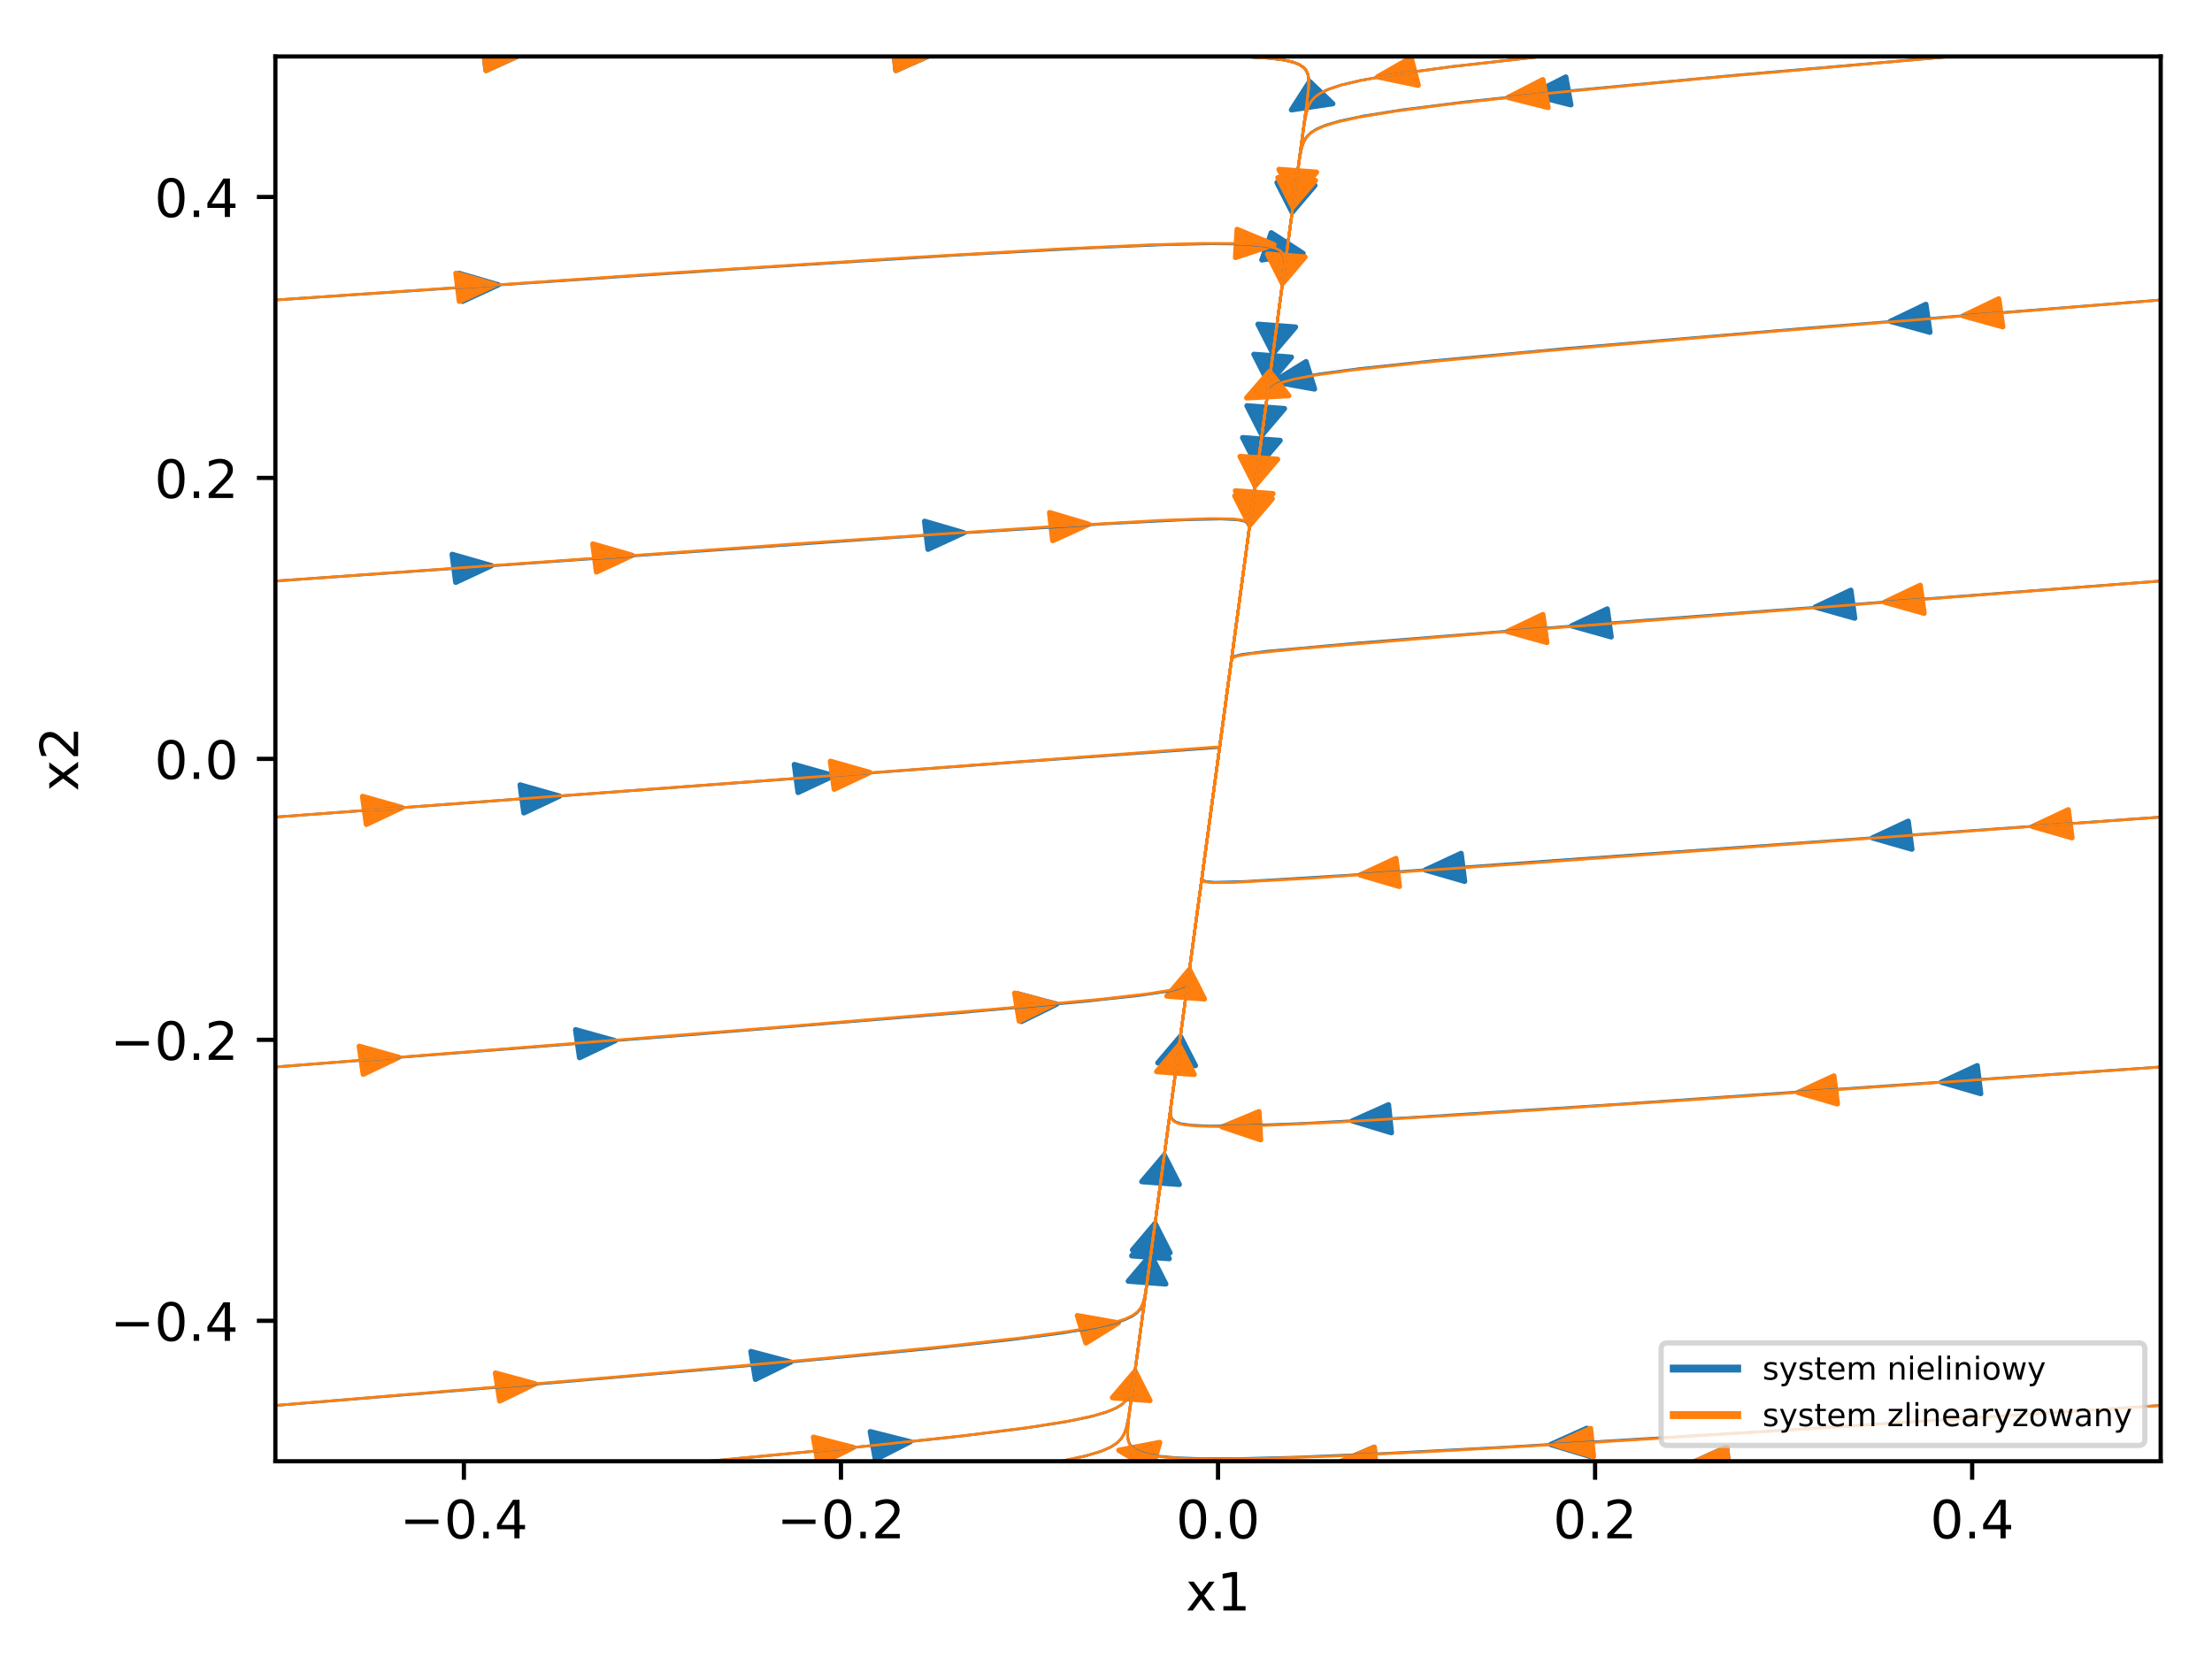 <?xml version="1.0" encoding="utf-8" standalone="no"?>
<!DOCTYPE svg PUBLIC "-//W3C//DTD SVG 1.1//EN"
  "http://www.w3.org/Graphics/SVG/1.1/DTD/svg11.dtd">
<!-- Created with matplotlib (http://matplotlib.org/) -->
<svg height="314pt" version="1.1" viewBox="0 0 419 314" width="419pt" xmlns="http://www.w3.org/2000/svg" xmlns:xlink="http://www.w3.org/1999/xlink">
 <defs>
  <style type="text/css">
*{stroke-linecap:butt;stroke-linejoin:round;}
  </style>
 </defs>
 <g id="figure_1">
  <g id="patch_1">
   <path d="M 0 314.368 
L 419.981 314.368 
L 419.981 0 
L 0 0 
z
" style="fill:#ffffff;"/>
  </g>
  <g id="axes_1">
   <g id="patch_2">
    <path d="M 52.161 276.812 
L 409.281 276.812 
L 409.281 10.7 
L 52.161 10.7 
z
" style="fill:#ffffff;"/>
   </g>
   <g id="patch_3">
    <path clip-path="url(#pcf0ecc2b9b)" d="M 244.757 40.205 
L 241.921 34.643 
L 245.297 34.897 
L 245.652 34.923 
L 245.652 34.923 
L 249.028 35.177 
z
" style="fill:#1f77b4;stroke:#1f77b4;stroke-linejoin:miter;"/>
   </g>
   <g id="patch_4">
    <path clip-path="url(#pcf0ecc2b9b)" d="M 238.216 88.465 
L 235.381 82.902 
L 238.756 83.156 
L 239.112 83.183 
L 239.112 83.183 
L 242.487 83.437 
z
" style="fill:#1f77b4;stroke:#1f77b4;stroke-linejoin:miter;"/>
   </g>
   <g id="patch_5">
    <path clip-path="url(#pcf0ecc2b9b)" d="M 244.629 20.811 
L 248.075 15.443 
L 250.158 17.439 
L 250.377 17.649 
L 250.377 17.649 
L 252.459 19.645 
z
" style="fill:#1f77b4;stroke:#1f77b4;stroke-linejoin:miter;"/>
   </g>
   <g id="patch_6">
    <path clip-path="url(#pcf0ecc2b9b)" d="M 240.355 72.688 
L 237.519 67.125 
L 240.895 67.379 
L 241.25 67.406 
L 241.25 67.406 
L 244.626 67.66 
z
" style="fill:#1f77b4;stroke:#1f77b4;stroke-linejoin:miter;"/>
   </g>
   <g id="patch_7">
    <path clip-path="url(#pcf0ecc2b9b)" d="M 289.994 17.936 
L 296.593 14.584 
L 297.048 17.09 
L 297.101 17.353 
L 297.096 17.353 
L 297.552 19.859 
z
" style="fill:#1f77b4;stroke:#1f77b4;stroke-linejoin:miter;"/>
   </g>
   <g id="patch_8">
    <path clip-path="url(#pcf0ecc2b9b)" d="M 241.128 66.983 
L 238.293 61.42 
L 241.668 61.674 
L 242.023 61.701 
L 242.023 61.701 
L 245.399 61.955 
z
" style="fill:#1f77b4;stroke:#1f77b4;stroke-linejoin:miter;"/>
   </g>
   <g id="patch_9">
    <path clip-path="url(#pcf0ecc2b9b)" d="M 358.084 60.872 
L 364.802 57.655 
L 365.166 60.168 
L 365.217 60.432 
L 365.205 60.433 
L 365.569 62.946 
z
" style="fill:#1f77b4;stroke:#1f77b4;stroke-linejoin:miter;"/>
   </g>
   <g id="patch_10">
    <path clip-path="url(#pcf0ecc2b9b)" d="M 241.243 72.303 
L 247.393 68.507 
L 248.16 70.97 
L 248.242 71.229 
L 248.241 71.229 
L 249.008 73.691 
z
" style="fill:#1f77b4;stroke:#1f77b4;stroke-linejoin:miter;"/>
   </g>
   <g id="patch_11">
    <path clip-path="url(#pcf0ecc2b9b)" d="M 343.85 114.998 
L 350.592 111.808 
L 350.937 114.323 
L 350.985 114.587 
L 350.974 114.588 
L 351.319 117.103 
z
" style="fill:#1f77b4;stroke:#1f77b4;stroke-linejoin:miter;"/>
   </g>
   <g id="patch_12">
    <path clip-path="url(#pcf0ecc2b9b)" d="M 297.715 118.558 
L 304.447 115.357 
L 304.8 117.871 
L 304.844 118.135 
L 304.837 118.136 
L 305.191 120.65 
z
" style="fill:#1f77b4;stroke:#1f77b4;stroke-linejoin:miter;"/>
   </g>
   <g id="patch_13">
    <path clip-path="url(#pcf0ecc2b9b)" d="M 354.694 158.731 
L 361.457 155.567 
L 361.785 158.083 
L 361.833 158.347 
L 361.82 158.348 
L 362.148 160.864 
z
" style="fill:#1f77b4;stroke:#1f77b4;stroke-linejoin:miter;"/>
   </g>
   <g id="patch_14">
    <path clip-path="url(#pcf0ecc2b9b)" d="M 269.99 164.804 
L 276.768 161.657 
L 277.085 164.174 
L 277.123 164.439 
L 277.118 164.439 
L 277.435 166.956 
z
" style="fill:#1f77b4;stroke:#1f77b4;stroke-linejoin:miter;"/>
   </g>
   <g id="patch_15">
    <path clip-path="url(#pcf0ecc2b9b)" d="M 367.745 205.01 
L 374.526 201.867 
L 374.84 204.384 
L 374.888 204.648 
L 374.873 204.649 
L 375.188 207.166 
z
" style="fill:#1f77b4;stroke:#1f77b4;stroke-linejoin:miter;"/>
   </g>
   <g id="patch_16">
    <path clip-path="url(#pcf0ecc2b9b)" d="M 256.165 212.336 
L 263.013 209.275 
L 263.273 211.796 
L 263.304 212.061 
L 263.3 212.061 
L 263.56 214.582 
z
" style="fill:#1f77b4;stroke:#1f77b4;stroke-linejoin:miter;"/>
   </g>
   <g id="patch_17">
    <path clip-path="url(#pcf0ecc2b9b)" d="M 293.733 273.638 
L 300.572 270.566 
L 300.839 273.086 
L 300.875 273.351 
L 300.867 273.352 
L 301.134 275.872 
z
" style="fill:#1f77b4;stroke:#1f77b4;stroke-linejoin:miter;"/>
   </g>
   <g id="patch_18">
    <path clip-path="url(#pcf0ecc2b9b)" d="M 218.792 231.761 
L 221.627 237.324 
L 218.252 237.07 
L 217.896 237.043 
L 217.896 237.043 
L 214.521 236.789 
z
" style="fill:#1f77b4;stroke:#1f77b4;stroke-linejoin:miter;"/>
   </g>
   <g id="patch_19">
    <path clip-path="url(#pcf0ecc2b9b)" d="M 320.224 277.254 
L 327.046 274.161 
L 327.327 276.68 
L 327.368 276.945 
L 327.357 276.945 
L 327.638 279.465 
z
" style="fill:#1f77b4;stroke:#1f77b4;stroke-linejoin:miter;"/>
   </g>
   <g id="patch_20">
    <path clip-path="url(#pcf0ecc2b9b)" d="M 253.383 277.134 
L 260.297 274.156 
L 260.502 276.679 
L 260.528 276.945 
L 260.524 276.945 
L 260.729 279.468 
z
" style="fill:#1f77b4;stroke:#1f77b4;stroke-linejoin:miter;"/>
   </g>
   <g id="patch_21">
    <path clip-path="url(#pcf0ecc2b9b)" d="M 217.991 237.666 
L 220.827 243.228 
L 217.451 242.974 
L 217.096 242.948 
L 217.096 242.948 
L 213.721 242.694 
z
" style="fill:#1f77b4;stroke:#1f77b4;stroke-linejoin:miter;"/>
   </g>
   <g id="patch_22">
    <path clip-path="url(#pcf0ecc2b9b)" d="M 223.597 196.307 
L 226.432 201.869 
L 223.057 201.615 
L 222.702 201.589 
L 222.702 201.589 
L 219.326 201.335 
z
" style="fill:#1f77b4;stroke:#1f77b4;stroke-linejoin:miter;"/>
   </g>
   <g id="patch_23">
    <path clip-path="url(#pcf0ecc2b9b)" d="M 172.41 273.116 
L 165.821 276.478 
L 165.359 273.973 
L 165.305 273.71 
L 165.31 273.71 
L 164.847 271.205 
z
" style="fill:#1f77b4;stroke:#1f77b4;stroke-linejoin:miter;"/>
   </g>
   <g id="patch_24">
    <path clip-path="url(#pcf0ecc2b9b)" d="M 220.546 218.814 
L 223.382 224.376 
L 220.006 224.122 
L 219.651 224.096 
L 219.651 224.096 
L 216.276 223.842 
z
" style="fill:#1f77b4;stroke:#1f77b4;stroke-linejoin:miter;"/>
   </g>
   <g id="patch_25">
    <path clip-path="url(#pcf0ecc2b9b)" d="M 149.757 258.019 
L 143.097 261.303 
L 142.688 258.793 
L 142.638 258.529 
L 142.645 258.529 
L 142.236 256.019 
z
" style="fill:#1f77b4;stroke:#1f77b4;stroke-linejoin:miter;"/>
   </g>
   <g id="patch_26">
    <path clip-path="url(#pcf0ecc2b9b)" d="M 218.641 232.87 
L 221.477 238.433 
L 218.101 238.179 
L 217.746 238.152 
L 217.746 238.152 
L 214.371 237.898 
z
" style="fill:#1f77b4;stroke:#1f77b4;stroke-linejoin:miter;"/>
   </g>
   <g id="patch_27">
    <path clip-path="url(#pcf0ecc2b9b)" d="M 116.507 197.151 
L 109.778 200.355 
L 109.422 197.841 
L 109.374 197.577 
L 109.385 197.576 
L 109.029 195.062 
z
" style="fill:#1f77b4;stroke:#1f77b4;stroke-linejoin:miter;"/>
   </g>
   <g id="patch_28">
    <path clip-path="url(#pcf0ecc2b9b)" d="M 200.14 190.225 
L 193.479 193.506 
L 193.071 190.996 
L 193.025 190.732 
L 193.028 190.732 
L 192.621 188.222 
z
" style="fill:#1f77b4;stroke:#1f77b4;stroke-linejoin:miter;"/>
   </g>
   <g id="patch_29">
    <path clip-path="url(#pcf0ecc2b9b)" d="M 105.985 150.811 
L 99.231 153.986 
L 98.895 151.47 
L 98.847 151.207 
L 98.86 151.206 
L 98.524 148.69 
z
" style="fill:#1f77b4;stroke:#1f77b4;stroke-linejoin:miter;"/>
   </g>
   <g id="patch_30">
    <path clip-path="url(#pcf0ecc2b9b)" d="M 157.923 146.945 
L 151.172 150.123 
L 150.834 147.607 
L 150.791 147.343 
L 150.799 147.343 
L 150.461 144.827 
z
" style="fill:#1f77b4;stroke:#1f77b4;stroke-linejoin:miter;"/>
   </g>
   <g id="patch_31">
    <path clip-path="url(#pcf0ecc2b9b)" d="M 93.098 107.156 
L 86.326 110.309 
L 86.005 107.793 
L 85.957 107.529 
L 85.971 107.528 
L 85.65 105.011 
z
" style="fill:#1f77b4;stroke:#1f77b4;stroke-linejoin:miter;"/>
   </g>
   <g id="patch_32">
    <path clip-path="url(#pcf0ecc2b9b)" d="M 182.571 100.926 
L 175.778 104.054 
L 175.474 101.536 
L 175.436 101.271 
L 175.442 101.271 
L 175.138 98.753 
z
" style="fill:#1f77b4;stroke:#1f77b4;stroke-linejoin:miter;"/>
   </g>
   <g id="patch_33">
    <path clip-path="url(#pcf0ecc2b9b)" d="M 94.39 53.954 
L 87.599 57.085 
L 87.293 54.567 
L 87.245 54.303 
L 87.26 54.302 
L 86.954 51.784 
z
" style="fill:#1f77b4;stroke:#1f77b4;stroke-linejoin:miter;"/>
   </g>
   <g id="patch_34">
    <path clip-path="url(#pcf0ecc2b9b)" d="M 246.832 47.993 
L 239.025 49.244 
L 239.87 46.796 
L 239.959 46.538 
L 239.959 46.538 
L 240.804 44.09 
z
" style="fill:#1f77b4;stroke:#1f77b4;stroke-linejoin:miter;"/>
   </g>
   <g id="patch_35">
    <path clip-path="url(#pcf0ecc2b9b)" d="M 98.873 10.238 
L 92.067 13.35 
L 91.773 10.832 
L 91.727 10.567 
L 91.742 10.566 
L 91.448 8.048 
z
" style="fill:#1f77b4;stroke:#1f77b4;stroke-linejoin:miter;"/>
   </g>
   <g id="patch_36">
    <path clip-path="url(#pcf0ecc2b9b)" d="M 176.551 10.296 
L 169.7 13.353 
L 169.442 10.832 
L 169.408 10.567 
L 169.415 10.567 
L 169.158 8.046 
z
" style="fill:#1f77b4;stroke:#1f77b4;stroke-linejoin:miter;"/>
   </g>
   <g id="patch_37">
    <path clip-path="url(#pcf0ecc2b9b)" d="M 244.772 40.095 
L 241.936 34.533 
L 245.312 34.787 
L 245.667 34.813 
L 245.667 34.814 
L 249.042 35.067 
z
" style="fill:#1f77b4;stroke:#1f77b4;stroke-linejoin:miter;"/>
   </g>
   <g id="patch_38">
    <path clip-path="url(#pcf0ecc2b9b)" d="M 239.034 82.43 
L 236.199 76.867 
L 239.574 77.121 
L 239.93 77.148 
L 239.93 77.148 
L 243.305 77.402 
z
" style="fill:#1f77b4;stroke:#1f77b4;stroke-linejoin:miter;"/>
   </g>
   <g id="patch_39">
    <path clip-path="url(#pcf0ecc2b9b)" d="M 245.105 37.651 
L 242.27 32.088 
L 245.646 32.342 
L 246.001 32.369 
L 246.001 32.369 
L 249.376 32.623 
z
" style="fill:#ff7f0e;stroke:#ff7f0e;stroke-linejoin:miter;"/>
   </g>
   <g id="patch_40">
    <path clip-path="url(#pcf0ecc2b9b)" d="M 236.72 99.504 
L 233.885 93.941 
L 237.26 94.195 
L 237.616 94.222 
L 237.616 94.222 
L 240.991 94.476 
z
" style="fill:#ff7f0e;stroke:#ff7f0e;stroke-linejoin:miter;"/>
   </g>
   <g id="patch_41">
    <path clip-path="url(#pcf0ecc2b9b)" d="M 260.955 14.552 
L 267.292 10.932 
L 267.934 13.414 
L 268.004 13.675 
L 268.002 13.675 
L 268.644 16.158 
z
" style="fill:#ff7f0e;stroke:#ff7f0e;stroke-linejoin:miter;"/>
   </g>
   <g id="patch_42">
    <path clip-path="url(#pcf0ecc2b9b)" d="M 237.733 92.03 
L 234.898 86.467 
L 238.274 86.721 
L 238.629 86.748 
L 238.629 86.748 
L 242.004 87.002 
z
" style="fill:#ff7f0e;stroke:#ff7f0e;stroke-linejoin:miter;"/>
   </g>
   <g id="patch_43">
    <path clip-path="url(#pcf0ecc2b9b)" d="M 285.672 18.459 
L 292.253 15.09 
L 292.721 17.593 
L 292.775 17.857 
L 292.77 17.857 
L 293.238 20.361 
z
" style="fill:#ff7f0e;stroke:#ff7f0e;stroke-linejoin:miter;"/>
   </g>
   <g id="patch_44">
    <path clip-path="url(#pcf0ecc2b9b)" d="M 242.929 53.707 
L 240.093 48.144 
L 243.469 48.399 
L 243.824 48.425 
L 243.824 48.425 
L 247.2 48.679 
z
" style="fill:#ff7f0e;stroke:#ff7f0e;stroke-linejoin:miter;"/>
   </g>
   <g id="patch_45">
    <path clip-path="url(#pcf0ecc2b9b)" d="M 371.883 59.83 
L 378.598 56.61 
L 378.964 59.123 
L 379.016 59.386 
L 379.003 59.388 
L 379.369 61.901 
z
" style="fill:#ff7f0e;stroke:#ff7f0e;stroke-linejoin:miter;"/>
   </g>
   <g id="patch_46">
    <path clip-path="url(#pcf0ecc2b9b)" d="M 236.148 75.369 
L 240.482 70.371 
L 242.207 72.548 
L 242.389 72.777 
L 242.389 72.777 
L 244.114 74.953 
z
" style="fill:#ff7f0e;stroke:#ff7f0e;stroke-linejoin:miter;"/>
   </g>
   <g id="patch_47">
    <path clip-path="url(#pcf0ecc2b9b)" d="M 356.99 114.071 
L 363.728 110.877 
L 364.076 113.392 
L 364.125 113.656 
L 364.113 113.657 
L 364.461 116.171 
z
" style="fill:#ff7f0e;stroke:#ff7f0e;stroke-linejoin:miter;"/>
   </g>
   <g id="patch_48">
    <path clip-path="url(#pcf0ecc2b9b)" d="M 285.524 119.627 
L 292.25 116.421 
L 292.608 118.935 
L 292.651 119.199 
L 292.645 119.199 
L 293.002 121.713 
z
" style="fill:#ff7f0e;stroke:#ff7f0e;stroke-linejoin:miter;"/>
   </g>
   <g id="patch_49">
    <path clip-path="url(#pcf0ecc2b9b)" d="M 385.016 156.572 
L 391.772 153.4 
L 392.106 155.916 
L 392.157 156.179 
L 392.141 156.181 
L 392.475 158.696 
z
" style="fill:#ff7f0e;stroke:#ff7f0e;stroke-linejoin:miter;"/>
   </g>
   <g id="patch_50">
    <path clip-path="url(#pcf0ecc2b9b)" d="M 257.633 165.755 
L 264.419 162.619 
L 264.729 165.137 
L 264.765 165.401 
L 264.762 165.402 
L 265.072 167.919 
z
" style="fill:#ff7f0e;stroke:#ff7f0e;stroke-linejoin:miter;"/>
   </g>
   <g id="patch_51">
    <path clip-path="url(#pcf0ecc2b9b)" d="M 340.598 206.957 
L 347.38 203.815 
L 347.693 206.333 
L 347.738 206.597 
L 347.726 206.597 
L 348.04 209.115 
z
" style="fill:#ff7f0e;stroke:#ff7f0e;stroke-linejoin:miter;"/>
   </g>
   <g id="patch_52">
    <path clip-path="url(#pcf0ecc2b9b)" d="M 231.494 213.475 
L 238.476 210.587 
L 238.623 213.113 
L 238.64 213.379 
L 238.638 213.379 
L 238.784 215.904 
z
" style="fill:#ff7f0e;stroke:#ff7f0e;stroke-linejoin:miter;"/>
   </g>
   <g id="patch_53">
    <path clip-path="url(#pcf0ecc2b9b)" d="M 294.441 273.678 
L 301.279 270.604 
L 301.547 273.125 
L 301.584 273.389 
L 301.575 273.39 
L 301.843 275.91 
z
" style="fill:#ff7f0e;stroke:#ff7f0e;stroke-linejoin:miter;"/>
   </g>
   <g id="patch_54">
    <path clip-path="url(#pcf0ecc2b9b)" d="M 211.935 274.733 
L 219.668 273.248 
L 218.956 275.72 
L 218.881 275.981 
L 218.881 275.98 
L 218.169 278.452 
z
" style="fill:#ff7f0e;stroke:#ff7f0e;stroke-linejoin:miter;"/>
   </g>
   <g id="patch_55">
    <path clip-path="url(#pcf0ecc2b9b)" d="M 320.224 277.256 
L 327.044 274.161 
L 327.327 276.68 
L 327.368 276.945 
L 327.357 276.945 
L 327.639 279.465 
z
" style="fill:#ff7f0e;stroke:#ff7f0e;stroke-linejoin:miter;"/>
   </g>
   <g id="patch_56">
    <path clip-path="url(#pcf0ecc2b9b)" d="M 253.383 277.134 
L 260.297 274.156 
L 260.502 276.679 
L 260.528 276.945 
L 260.524 276.945 
L 260.729 279.468 
z
" style="fill:#ff7f0e;stroke:#ff7f0e;stroke-linejoin:miter;"/>
   </g>
   <g id="patch_57">
    <path clip-path="url(#pcf0ecc2b9b)" d="M 215.004 259.749 
L 217.828 265.314 
L 214.453 265.057 
L 214.098 265.03 
L 214.098 265.029 
L 210.723 264.772 
z
" style="fill:#ff7f0e;stroke:#ff7f0e;stroke-linejoin:miter;"/>
   </g>
   <g id="patch_58">
    <path clip-path="url(#pcf0ecc2b9b)" d="M 225.311 183.664 
L 228.146 189.227 
L 224.77 188.973 
L 224.415 188.946 
L 224.415 188.946 
L 221.04 188.692 
z
" style="fill:#ff7f0e;stroke:#ff7f0e;stroke-linejoin:miter;"/>
   </g>
   <g id="patch_59">
    <path clip-path="url(#pcf0ecc2b9b)" d="M 161.63 274.197 
L 155.014 277.53 
L 154.572 275.023 
L 154.52 274.76 
L 154.525 274.759 
L 154.083 272.253 
z
" style="fill:#ff7f0e;stroke:#ff7f0e;stroke-linejoin:miter;"/>
   </g>
   <g id="patch_60">
    <path clip-path="url(#pcf0ecc2b9b)" d="M 223.371 197.971 
L 226.206 203.533 
L 222.831 203.279 
L 222.476 203.253 
L 222.476 203.252 
L 219.1 202.998 
z
" style="fill:#ff7f0e;stroke:#ff7f0e;stroke-linejoin:miter;"/>
   </g>
   <g id="patch_61">
    <path clip-path="url(#pcf0ecc2b9b)" d="M 101.355 262.142 
L 94.662 265.388 
L 94.278 262.876 
L 94.227 262.612 
L 94.238 262.611 
L 93.854 260.1 
z
" style="fill:#ff7f0e;stroke:#ff7f0e;stroke-linejoin:miter;"/>
   </g>
   <g id="patch_62">
    <path clip-path="url(#pcf0ecc2b9b)" d="M 211.842 250.598 
L 205.702 254.403 
L 204.928 251.941 
L 204.846 251.682 
L 204.847 251.682 
L 204.073 249.221 
z
" style="fill:#ff7f0e;stroke:#ff7f0e;stroke-linejoin:miter;"/>
   </g>
   <g id="patch_63">
    <path clip-path="url(#pcf0ecc2b9b)" d="M 75.535 200.293 
L 68.805 203.496 
L 68.45 200.982 
L 68.398 200.718 
L 68.413 200.717 
L 68.058 198.203 
z
" style="fill:#ff7f0e;stroke:#ff7f0e;stroke-linejoin:miter;"/>
   </g>
   <g id="patch_64">
    <path clip-path="url(#pcf0ecc2b9b)" d="M 199.726 190.142 
L 193.063 193.422 
L 192.656 190.913 
L 192.61 190.649 
L 192.613 190.648 
L 192.206 188.139 
z
" style="fill:#ff7f0e;stroke:#ff7f0e;stroke-linejoin:miter;"/>
   </g>
   <g id="patch_65">
    <path clip-path="url(#pcf0ecc2b9b)" d="M 76.143 152.98 
L 69.395 156.161 
L 69.054 153.646 
L 69.003 153.382 
L 69.019 153.381 
L 68.678 150.866 
z
" style="fill:#ff7f0e;stroke:#ff7f0e;stroke-linejoin:miter;"/>
   </g>
   <g id="patch_66">
    <path clip-path="url(#pcf0ecc2b9b)" d="M 164.767 146.329 
L 158.018 149.509 
L 157.678 146.994 
L 157.635 146.73 
L 157.642 146.729 
L 157.303 144.214 
z
" style="fill:#ff7f0e;stroke:#ff7f0e;stroke-linejoin:miter;"/>
   </g>
   <g id="patch_67">
    <path clip-path="url(#pcf0ecc2b9b)" d="M 119.751 105.193 
L 112.98 108.348 
L 112.658 105.832 
L 112.612 105.567 
L 112.624 105.567 
L 112.301 103.05 
z
" style="fill:#ff7f0e;stroke:#ff7f0e;stroke-linejoin:miter;"/>
   </g>
   <g id="patch_68">
    <path clip-path="url(#pcf0ecc2b9b)" d="M 206.232 99.313 
L 199.411 102.407 
L 199.129 99.888 
L 199.096 99.623 
L 199.099 99.623 
L 198.817 97.103 
z
" style="fill:#ff7f0e;stroke:#ff7f0e;stroke-linejoin:miter;"/>
   </g>
   <g id="patch_69">
    <path clip-path="url(#pcf0ecc2b9b)" d="M 93.802 53.943 
L 87.016 57.08 
L 86.706 54.562 
L 86.658 54.298 
L 86.673 54.297 
L 86.363 51.78 
z
" style="fill:#ff7f0e;stroke:#ff7f0e;stroke-linejoin:miter;"/>
   </g>
   <g id="patch_70">
    <path clip-path="url(#pcf0ecc2b9b)" d="M 241.326 46.348 
L 234.037 48.779 
L 234.182 46.253 
L 234.197 45.987 
L 234.198 45.987 
L 234.343 43.461 
z
" style="fill:#ff7f0e;stroke:#ff7f0e;stroke-linejoin:miter;"/>
   </g>
   <g id="patch_71">
    <path clip-path="url(#pcf0ecc2b9b)" d="M 98.872 10.232 
L 92.07 13.35 
L 91.773 10.832 
L 91.726 10.567 
L 91.741 10.566 
L 91.444 8.048 
z
" style="fill:#ff7f0e;stroke:#ff7f0e;stroke-linejoin:miter;"/>
   </g>
   <g id="patch_72">
    <path clip-path="url(#pcf0ecc2b9b)" d="M 176.55 10.295 
L 169.7 13.353 
L 169.442 10.832 
L 169.408 10.567 
L 169.415 10.567 
L 169.157 8.046 
z
" style="fill:#ff7f0e;stroke:#ff7f0e;stroke-linejoin:miter;"/>
   </g>
   <g id="patch_73">
    <path clip-path="url(#pcf0ecc2b9b)" d="M 244.893 39.216 
L 242.058 33.653 
L 245.434 33.907 
L 245.789 33.934 
L 245.789 33.934 
L 249.164 34.188 
z
" style="fill:#ff7f0e;stroke:#ff7f0e;stroke-linejoin:miter;"/>
   </g>
   <g id="patch_74">
    <path clip-path="url(#pcf0ecc2b9b)" d="M 236.85 98.544 
L 234.015 92.981 
L 237.391 93.235 
L 237.746 93.262 
L 237.746 93.262 
L 241.121 93.516 
z
" style="fill:#ff7f0e;stroke:#ff7f0e;stroke-linejoin:miter;"/>
   </g>
   <g id="matplotlib.axis_1">
    <g id="xtick_1">
     <g id="line2d_1">
      <defs>
       <path d="M 0 0 
L 0 3.5 
" id="ma704083730" style="stroke:#000000;stroke-width:0.8;"/>
      </defs>
      <g>
       <use style="stroke:#000000;stroke-width:0.8;" x="87.873" xlink:href="#ma704083730" y="276.812"/>
      </g>
     </g>
     <g id="text_1">
      <!-- −0.4 -->
      <defs>
       <path d="M 10.594 35.5 
L 73.188 35.5 
L 73.188 27.203 
L 10.594 27.203 
z
" id="DejaVuSans-2212"/>
       <path d="M 31.781 66.406 
Q 24.172 66.406 20.328 58.906 
Q 16.5 51.422 16.5 36.375 
Q 16.5 21.391 20.328 13.891 
Q 24.172 6.391 31.781 6.391 
Q 39.453 6.391 43.281 13.891 
Q 47.125 21.391 47.125 36.375 
Q 47.125 51.422 43.281 58.906 
Q 39.453 66.406 31.781 66.406 
M 31.781 74.219 
Q 44.047 74.219 50.516 64.516 
Q 56.984 54.828 56.984 36.375 
Q 56.984 17.969 50.516 8.266 
Q 44.047 -1.422 31.781 -1.422 
Q 19.531 -1.422 13.062 8.266 
Q 6.594 17.969 6.594 36.375 
Q 6.594 54.828 13.062 64.516 
Q 19.531 74.219 31.781 74.219 
" id="DejaVuSans-30"/>
       <path d="M 10.688 12.406 
L 21 12.406 
L 21 0 
L 10.688 0 
z
" id="DejaVuSans-2e"/>
       <path d="M 37.797 64.312 
L 12.891 25.391 
L 37.797 25.391 
z
M 35.203 72.906 
L 47.609 72.906 
L 47.609 25.391 
L 58.016 25.391 
L 58.016 17.188 
L 47.609 17.188 
L 47.609 0 
L 37.797 0 
L 37.797 17.188 
L 4.891 17.188 
L 4.891 26.703 
z
" id="DejaVuSans-34"/>
      </defs>
      <g transform="translate(75.732 291.41)scale(0.1 -0.1)">
       <use xlink:href="#DejaVuSans-2212"/>
       <use x="83.789" xlink:href="#DejaVuSans-30"/>
       <use x="147.412" xlink:href="#DejaVuSans-2e"/>
       <use x="179.199" xlink:href="#DejaVuSans-34"/>
      </g>
     </g>
    </g>
    <g id="xtick_2">
     <g id="line2d_2">
      <g>
       <use style="stroke:#000000;stroke-width:0.8;" x="159.297" xlink:href="#ma704083730" y="276.812"/>
      </g>
     </g>
     <g id="text_2">
      <!-- −0.2 -->
      <defs>
       <path d="M 19.188 8.297 
L 53.609 8.297 
L 53.609 0 
L 7.328 0 
L 7.328 8.297 
Q 12.938 14.109 22.625 23.891 
Q 32.328 33.688 34.812 36.531 
Q 39.547 41.844 41.422 45.531 
Q 43.312 49.219 43.312 52.781 
Q 43.312 58.594 39.234 62.25 
Q 35.156 65.922 28.609 65.922 
Q 23.969 65.922 18.812 64.312 
Q 13.672 62.703 7.812 59.422 
L 7.812 69.391 
Q 13.766 71.781 18.938 73 
Q 24.125 74.219 28.422 74.219 
Q 39.75 74.219 46.484 68.547 
Q 53.219 62.891 53.219 53.422 
Q 53.219 48.922 51.531 44.891 
Q 49.859 40.875 45.406 35.406 
Q 44.188 33.984 37.641 27.219 
Q 31.109 20.453 19.188 8.297 
" id="DejaVuSans-32"/>
      </defs>
      <g transform="translate(147.156 291.41)scale(0.1 -0.1)">
       <use xlink:href="#DejaVuSans-2212"/>
       <use x="83.789" xlink:href="#DejaVuSans-30"/>
       <use x="147.412" xlink:href="#DejaVuSans-2e"/>
       <use x="179.199" xlink:href="#DejaVuSans-32"/>
      </g>
     </g>
    </g>
    <g id="xtick_3">
     <g id="line2d_3">
      <g>
       <use style="stroke:#000000;stroke-width:0.8;" x="230.721" xlink:href="#ma704083730" y="276.812"/>
      </g>
     </g>
     <g id="text_3">
      <!-- 0.0 -->
      <g transform="translate(222.769 291.41)scale(0.1 -0.1)">
       <use xlink:href="#DejaVuSans-30"/>
       <use x="63.623" xlink:href="#DejaVuSans-2e"/>
       <use x="95.41" xlink:href="#DejaVuSans-30"/>
      </g>
     </g>
    </g>
    <g id="xtick_4">
     <g id="line2d_4">
      <g>
       <use style="stroke:#000000;stroke-width:0.8;" x="302.145" xlink:href="#ma704083730" y="276.812"/>
      </g>
     </g>
     <g id="text_4">
      <!-- 0.2 -->
      <g transform="translate(294.193 291.41)scale(0.1 -0.1)">
       <use xlink:href="#DejaVuSans-30"/>
       <use x="63.623" xlink:href="#DejaVuSans-2e"/>
       <use x="95.41" xlink:href="#DejaVuSans-32"/>
      </g>
     </g>
    </g>
    <g id="xtick_5">
     <g id="line2d_5">
      <g>
       <use style="stroke:#000000;stroke-width:0.8;" x="373.569" xlink:href="#ma704083730" y="276.812"/>
      </g>
     </g>
     <g id="text_5">
      <!-- 0.4 -->
      <g transform="translate(365.617 291.41)scale(0.1 -0.1)">
       <use xlink:href="#DejaVuSans-30"/>
       <use x="63.623" xlink:href="#DejaVuSans-2e"/>
       <use x="95.41" xlink:href="#DejaVuSans-34"/>
      </g>
     </g>
    </g>
    <g id="text_6">
     <!-- x1 -->
     <defs>
      <path d="M 54.891 54.688 
L 35.109 28.078 
L 55.906 0 
L 45.312 0 
L 29.391 21.484 
L 13.484 0 
L 2.875 0 
L 24.125 28.609 
L 4.688 54.688 
L 15.281 54.688 
L 29.781 35.203 
L 44.281 54.688 
z
" id="DejaVuSans-78"/>
      <path d="M 12.406 8.297 
L 28.516 8.297 
L 28.516 63.922 
L 10.984 60.406 
L 10.984 69.391 
L 28.422 72.906 
L 38.281 72.906 
L 38.281 8.297 
L 54.391 8.297 
L 54.391 0 
L 12.406 0 
z
" id="DejaVuSans-31"/>
     </defs>
     <g transform="translate(224.58 305.089)scale(0.1 -0.1)">
      <use xlink:href="#DejaVuSans-78"/>
      <use x="59.18" xlink:href="#DejaVuSans-31"/>
     </g>
    </g>
   </g>
   <g id="matplotlib.axis_2">
    <g id="ytick_1">
     <g id="line2d_6">
      <defs>
       <path d="M 0 0 
L -3.5 0 
" id="md220ac07dc" style="stroke:#000000;stroke-width:0.8;"/>
      </defs>
      <g>
       <use style="stroke:#000000;stroke-width:0.8;" x="52.161" xlink:href="#md220ac07dc" y="250.201"/>
      </g>
     </g>
     <g id="text_7">
      <!-- −0.4 -->
      <g transform="translate(20.878 254)scale(0.1 -0.1)">
       <use xlink:href="#DejaVuSans-2212"/>
       <use x="83.789" xlink:href="#DejaVuSans-30"/>
       <use x="147.412" xlink:href="#DejaVuSans-2e"/>
       <use x="179.199" xlink:href="#DejaVuSans-34"/>
      </g>
     </g>
    </g>
    <g id="ytick_2">
     <g id="line2d_7">
      <g>
       <use style="stroke:#000000;stroke-width:0.8;" x="52.161" xlink:href="#md220ac07dc" y="196.978"/>
      </g>
     </g>
     <g id="text_8">
      <!-- −0.2 -->
      <g transform="translate(20.878 200.778)scale(0.1 -0.1)">
       <use xlink:href="#DejaVuSans-2212"/>
       <use x="83.789" xlink:href="#DejaVuSans-30"/>
       <use x="147.412" xlink:href="#DejaVuSans-2e"/>
       <use x="179.199" xlink:href="#DejaVuSans-32"/>
      </g>
     </g>
    </g>
    <g id="ytick_3">
     <g id="line2d_8">
      <g>
       <use style="stroke:#000000;stroke-width:0.8;" x="52.161" xlink:href="#md220ac07dc" y="143.756"/>
      </g>
     </g>
     <g id="text_9">
      <!-- 0.0 -->
      <g transform="translate(29.258 147.555)scale(0.1 -0.1)">
       <use xlink:href="#DejaVuSans-30"/>
       <use x="63.623" xlink:href="#DejaVuSans-2e"/>
       <use x="95.41" xlink:href="#DejaVuSans-30"/>
      </g>
     </g>
    </g>
    <g id="ytick_4">
     <g id="line2d_9">
      <g>
       <use style="stroke:#000000;stroke-width:0.8;" x="52.161" xlink:href="#md220ac07dc" y="90.534"/>
      </g>
     </g>
     <g id="text_10">
      <!-- 0.2 -->
      <g transform="translate(29.258 94.333)scale(0.1 -0.1)">
       <use xlink:href="#DejaVuSans-30"/>
       <use x="63.623" xlink:href="#DejaVuSans-2e"/>
       <use x="95.41" xlink:href="#DejaVuSans-32"/>
      </g>
     </g>
    </g>
    <g id="ytick_5">
     <g id="line2d_10">
      <g>
       <use style="stroke:#000000;stroke-width:0.8;" x="52.161" xlink:href="#md220ac07dc" y="37.311"/>
      </g>
     </g>
     <g id="text_11">
      <!-- 0.4 -->
      <g transform="translate(29.258 41.11)scale(0.1 -0.1)">
       <use xlink:href="#DejaVuSans-30"/>
       <use x="63.623" xlink:href="#DejaVuSans-2e"/>
       <use x="95.41" xlink:href="#DejaVuSans-34"/>
      </g>
     </g>
    </g>
    <g id="text_12">
     <!-- x2 -->
     <g transform="translate(14.798 149.897)rotate(-90)scale(0.1 -0.1)">
      <use xlink:href="#DejaVuSans-78"/>
      <use x="59.18" xlink:href="#DejaVuSans-32"/>
     </g>
    </g>
   </g>
   <g id="line2d_11">
    <path clip-path="url(#pcf0ecc2b9b)" d="M 230.721 10.7 
L 236.606 10.794 
L 240.543 11.032 
L 243.169 11.366 
L 244.913 11.765 
L 246.062 12.206 
L 246.954 12.796 
L 247.463 13.411 
L 247.775 14.168 
L 247.915 15.19 
L 247.868 16.726 
L 247.487 20.014 
L 243.633 48.496 
L 230.722 143.75 
L 230.722 143.75 
" style="fill:none;stroke:#1f77b4;stroke-linecap:square;stroke-width:0.5;"/>
   </g>
   <g id="line2d_12">
    <path clip-path="url(#pcf0ecc2b9b)" d="M 292.021 10.7 
L 274.826 12.637 
L 264.335 14.069 
L 257.916 15.192 
L 253.972 16.126 
L 251.536 16.943 
L 250.018 17.688 
L 249.06 18.388 
L 248.348 19.191 
L 247.853 20.096 
L 247.449 21.356 
L 247.053 23.448 
L 246.1 30.295 
L 230.722 143.751 
L 230.722 143.751 
" style="fill:none;stroke:#1f77b4;stroke-linecap:square;stroke-width:0.5;"/>
   </g>
   <g id="line2d_13">
    <path clip-path="url(#pcf0ecc2b9b)" d="M 369.7 10.7 
L 329.265 14.199 
L 297.077 17.221 
L 277.534 19.299 
L 265.621 20.803 
L 258.338 21.957 
L 253.871 22.896 
L 251.117 23.703 
L 249.408 24.429 
L 248.335 25.103 
L 247.544 25.872 
L 247.005 26.734 
L 246.61 27.811 
L 246.238 29.565 
L 245.571 34.2 
L 230.722 143.751 
L 230.722 143.751 
" style="fill:none;stroke:#1f77b4;stroke-linecap:square;stroke-width:0.5;"/>
   </g>
   <g id="line2d_14">
    <path clip-path="url(#pcf0ecc2b9b)" d="M 409.281 56.826 
L 342.565 62.129 
L 296.677 66.001 
L 271.494 68.331 
L 257.599 69.813 
L 249.91 70.826 
L 245.64 71.58 
L 243.257 72.188 
L 241.757 72.799 
L 240.974 73.352 
L 240.505 73.947 
L 240.185 74.735 
L 239.904 76.122 
L 239.05 82.312 
L 230.721 143.753 
L 230.721 143.753 
" style="fill:none;stroke:#1f77b4;stroke-linecap:square;stroke-width:0.5;"/>
   </g>
   <g id="line2d_15">
    <path clip-path="url(#pcf0ecc2b9b)" d="M 409.281 110.062 
L 312.291 117.424 
L 257.416 121.787 
L 240.034 123.355 
L 235.21 123.975 
L 233.853 124.331 
L 233.438 124.632 
L 233.274 125.041 
L 233.033 126.703 
L 230.721 143.755 
L 230.721 143.755 
" style="fill:none;stroke:#1f77b4;stroke-linecap:square;stroke-width:0.5;"/>
   </g>
   <g id="line2d_16">
    <path clip-path="url(#pcf0ecc2b9b)" d="M 409.281 154.781 
L 254.863 165.834 
L 235.844 166.977 
L 230.074 167.127 
L 228.342 166.976 
L 227.84 166.737 
L 227.706 166.427 
L 227.742 165.754 
L 228.959 156.752 
L 230.721 143.757 
L 230.721 143.757 
" style="fill:none;stroke:#1f77b4;stroke-linecap:square;stroke-width:0.5;"/>
   </g>
   <g id="line2d_17">
    <path clip-path="url(#pcf0ecc2b9b)" d="M 409.281 202.12 
L 305.556 209.254 
L 267.68 211.669 
L 246.843 212.81 
L 235.371 213.249 
L 229.062 213.302 
L 225.604 213.142 
L 223.72 212.867 
L 222.705 212.529 
L 222.111 212.094 
L 221.824 211.57 
L 221.727 210.836 
L 221.83 209.434 
L 222.762 202.469 
L 230.721 143.759 
L 230.721 143.759 
" style="fill:none;stroke:#1f77b4;stroke-linecap:square;stroke-width:0.5;"/>
   </g>
   <g id="line2d_18">
    <path clip-path="url(#pcf0ecc2b9b)" d="M 409.281 266.243 
L 331.607 271.324 
L 284.952 274.141 
L 261.253 275.381 
L 245.344 276.038 
L 234.663 276.304 
L 227.498 276.308 
L 222.7 276.136 
L 219.494 275.846 
L 217.36 275.477 
L 215.948 275.056 
L 214.845 274.484 
L 214.207 273.879 
L 213.853 273.256 
L 213.631 272.37 
L 213.589 271.094 
L 213.793 268.807 
L 214.896 260.509 
L 230.72 143.762 
L 230.72 143.762 
" style="fill:none;stroke:#1f77b4;stroke-linecap:square;stroke-width:0.5;"/>
   </g>
   <g id="line2d_19">
    <path clip-path="url(#pcf0ecc2b9b)" d="M 327.353 276.812 
L 316.397 277.491 
" style="fill:none;stroke:#1f77b4;stroke-linecap:square;stroke-width:0.5;"/>
   </g>
   <g id="line2d_20">
    <path clip-path="url(#pcf0ecc2b9b)" d="M 260.517 276.812 
L 255.98 277.017 
" style="fill:none;stroke:#1f77b4;stroke-linecap:square;stroke-width:0.5;"/>
   </g>
   <g id="line2d_21">
    <path clip-path="url(#pcf0ecc2b9b)" d="M 200.925 276.812 
L 205.659 275.797 
L 208.577 274.922 
L 210.39 274.133 
L 211.529 273.399 
L 212.369 272.561 
L 212.944 271.62 
L 213.367 270.443 
L 213.768 268.528 
L 214.479 263.585 
L 230.72 143.761 
L 230.72 143.761 
" style="fill:none;stroke:#1f77b4;stroke-linecap:square;stroke-width:0.5;"/>
   </g>
   <g id="line2d_22">
    <path clip-path="url(#pcf0ecc2b9b)" d="M 134.089 276.812 
L 160.266 274.348 
L 181.222 272.145 
L 193.99 270.559 
L 201.793 269.347 
L 206.578 268.366 
L 209.526 267.526 
L 211.354 266.773 
L 212.501 266.074 
L 213.344 265.28 
L 213.918 264.39 
L 214.335 263.278 
L 214.703 261.59 
L 215.319 257.379 
L 229.422 153.339 
L 230.72 143.761 
L 230.72 143.761 
" style="fill:none;stroke:#1f77b4;stroke-linecap:square;stroke-width:0.5;"/>
   </g>
   <g id="line2d_23">
    <path clip-path="url(#pcf0ecc2b9b)" d="M 52.161 266.243 
L 106.581 261.788 
L 149.622 258.032 
L 175.665 255.535 
L 191.508 253.803 
L 201.176 252.537 
L 207.091 251.556 
L 210.723 250.748 
L 212.965 250.048 
L 214.358 249.415 
L 215.369 248.708 
L 215.964 248.036 
L 216.422 247.171 
L 216.788 245.911 
L 217.198 243.458 
L 219.396 227.304 
L 230.72 143.761 
L 230.72 143.761 
" style="fill:none;stroke:#1f77b4;stroke-linecap:square;stroke-width:0.5;"/>
   </g>
   <g id="line2d_24">
    <path clip-path="url(#pcf0ecc2b9b)" d="M 52.161 202.12 
L 130.287 196.062 
L 182.077 191.823 
L 205.427 189.71 
L 216.015 188.559 
L 220.834 187.844 
L 223.043 187.329 
L 224.152 186.857 
L 224.671 186.389 
L 224.944 185.818 
L 225.162 184.723 
L 226.402 175.612 
L 230.721 143.758 
L 230.721 143.758 
" style="fill:none;stroke:#1f77b4;stroke-linecap:square;stroke-width:0.5;"/>
   </g>
   <g id="line2d_25">
    <path clip-path="url(#pcf0ecc2b9b)" d="M 52.161 154.781 
L 190.986 144.476 
L 230.926 141.608 
L 230.995 141.735 
L 230.721 143.756 
L 230.721 143.756 
" style="fill:none;stroke:#1f77b4;stroke-linecap:square;stroke-width:0.5;"/>
   </g>
   <g id="line2d_26">
    <path clip-path="url(#pcf0ecc2b9b)" d="M 52.161 110.062 
L 175.452 101.404 
L 209.14 99.245 
L 224.352 98.471 
L 231.214 98.323 
L 234.296 98.457 
L 235.664 98.716 
L 236.258 99.031 
L 236.516 99.412 
L 236.596 99.979 
L 236.476 101.282 
L 234.161 118.383 
L 230.721 143.754 
L 230.721 143.754 
" style="fill:none;stroke:#1f77b4;stroke-linecap:square;stroke-width:0.5;"/>
   </g>
   <g id="line2d_27">
    <path clip-path="url(#pcf0ecc2b9b)" d="M 52.161 56.826 
L 139 50.983 
L 180.173 48.397 
L 205.157 47.017 
L 220.347 46.371 
L 229.578 46.171 
L 235.179 46.241 
L 238.568 46.476 
L 240.608 46.809 
L 241.825 47.202 
L 242.542 47.631 
L 243.01 48.171 
L 243.256 48.819 
L 243.338 49.758 
L 243.213 51.444 
L 242.392 57.657 
L 230.721 143.752 
L 230.721 143.752 
" style="fill:none;stroke:#1f77b4;stroke-linecap:square;stroke-width:0.5;"/>
   </g>
   <g id="line2d_28">
    <path clip-path="url(#pcf0ecc2b9b)" d="M 91.742 10.7 
L 106.843 9.722 
" style="fill:none;stroke:#1f77b4;stroke-linecap:square;stroke-width:0.5;"/>
   </g>
   <g id="line2d_29">
    <path clip-path="url(#pcf0ecc2b9b)" d="M 169.421 10.7 
L 176.971 10.272 
" style="fill:none;stroke:#1f77b4;stroke-linecap:square;stroke-width:0.5;"/>
   </g>
   <g id="line2d_30">
    <path clip-path="url(#pcf0ecc2b9b)" d="M 230.721 10.7 
L 236.606 10.794 
L 240.543 11.032 
L 243.169 11.366 
L 244.913 11.765 
L 246.062 12.206 
L 246.954 12.796 
L 247.463 13.411 
L 247.775 14.168 
L 247.915 15.19 
L 247.868 16.726 
L 247.487 20.014 
L 243.633 48.496 
L 230.722 143.75 
L 230.722 143.75 
" style="fill:none;stroke:#1f77b4;stroke-linecap:square;stroke-width:0.5;"/>
   </g>
   <g id="line2d_31">
    <path clip-path="url(#pcf0ecc2b9b)" d="M 230.721 143.756 
" style="fill:none;stroke:#1f77b4;stroke-linecap:square;stroke-width:1.5;"/>
   </g>
   <g id="line2d_32">
    <path clip-path="url(#pcf0ecc2b9b)" d="M 230.721 10.7 
L 236.606 10.794 
L 240.543 11.032 
L 243.17 11.366 
L 244.914 11.765 
L 246.064 12.206 
L 246.956 12.796 
L 247.466 13.411 
L 247.778 14.168 
L 247.919 15.19 
L 247.871 16.727 
L 247.491 20.015 
L 243.621 48.598 
L 230.722 143.75 
L 230.722 143.75 
" style="fill:none;stroke:#ff7f0e;stroke-linecap:square;stroke-width:0.5;"/>
   </g>
   <g id="line2d_33">
    <path clip-path="url(#pcf0ecc2b9b)" d="M 292.021 10.7 
L 274.869 12.638 
L 264.379 14.072 
L 257.95 15.196 
L 253.997 16.131 
L 251.554 16.949 
L 250.031 17.695 
L 249.069 18.395 
L 248.354 19.198 
L 247.858 20.104 
L 247.452 21.364 
L 247.056 23.457 
L 246.101 30.305 
L 230.722 143.751 
L 230.722 143.751 
" style="fill:none;stroke:#ff7f0e;stroke-linecap:square;stroke-width:0.5;"/>
   </g>
   <g id="line2d_34">
    <path clip-path="url(#pcf0ecc2b9b)" d="M 369.7 10.7 
L 321.913 14.915 
L 292.75 17.725 
L 274.94 19.677 
L 264.05 21.105 
L 257.38 22.212 
L 253.282 23.123 
L 250.752 23.913 
L 249.178 24.628 
L 248.187 25.295 
L 247.453 26.058 
L 246.949 26.917 
L 246.543 28.11 
L 246.158 30.087 
L 245.283 36.341 
L 230.722 143.751 
L 230.722 143.751 
" style="fill:none;stroke:#ff7f0e;stroke-linecap:square;stroke-width:0.5;"/>
   </g>
   <g id="line2d_35">
    <path clip-path="url(#pcf0ecc2b9b)" d="M 409.281 56.826 
L 333.76 62.955 
L 292.034 66.538 
L 268.968 68.713 
L 256.206 70.109 
L 249.133 71.075 
L 245.201 71.802 
L 243.005 72.396 
L 241.619 72.996 
L 240.892 73.544 
L 240.455 74.136 
L 240.134 74.99 
L 239.838 76.575 
L 238.548 86.022 
L 230.721 143.753 
L 230.721 143.753 
" style="fill:none;stroke:#ff7f0e;stroke-linecap:square;stroke-width:0.5;"/>
   </g>
   <g id="line2d_36">
    <path clip-path="url(#pcf0ecc2b9b)" d="M 409.281 110.062 
L 281.999 119.907 
L 246.827 122.816 
L 237.089 123.806 
L 234.375 124.264 
L 233.572 124.595 
L 233.327 124.917 
L 233.187 125.575 
L 231.342 139.177 
L 230.721 143.755 
L 230.721 143.755 
" style="fill:none;stroke:#ff7f0e;stroke-linecap:square;stroke-width:0.5;"/>
   </g>
   <g id="line2d_37">
    <path clip-path="url(#pcf0ecc2b9b)" d="M 409.281 154.781 
L 288.636 163.593 
L 248.053 166.38 
L 233.766 167.167 
L 229.438 167.208 
L 228.144 167.024 
L 227.777 166.774 
L 227.686 166.438 
L 227.768 165.543 
L 230.721 143.757 
L 230.721 143.757 
" style="fill:none;stroke:#ff7f0e;stroke-linecap:square;stroke-width:0.5;"/>
   </g>
   <g id="line2d_38">
    <path clip-path="url(#pcf0ecc2b9b)" d="M 409.281 202.12 
L 324.967 208.033 
L 278.44 211.104 
L 252.776 212.607 
L 238.632 213.246 
L 230.848 213.408 
L 226.576 213.309 
L 224.242 213.066 
L 222.979 212.745 
L 222.307 212.382 
L 221.923 211.932 
L 221.742 211.335 
L 221.732 210.396 
L 222.01 208.019 
L 230.162 147.877 
L 230.721 143.759 
L 230.721 143.759 
" style="fill:none;stroke:#ff7f0e;stroke-linecap:square;stroke-width:0.5;"/>
   </g>
   <g id="line2d_39">
    <path clip-path="url(#pcf0ecc2b9b)" d="M 409.281 266.243 
L 344.886 270.542 
L 301.57 273.257 
L 272.441 274.906 
L 252.86 275.838 
L 239.705 276.289 
L 230.876 276.416 
L 224.957 276.327 
L 220.997 276.092 
L 218.355 275.76 
L 216.601 275.364 
L 215.444 274.925 
L 214.545 274.337 
L 214.032 273.724 
L 213.718 272.97 
L 213.575 271.951 
L 213.621 270.418 
L 213.999 267.14 
L 217.858 238.639 
L 230.72 143.762 
L 230.72 143.762 
" style="fill:none;stroke:#ff7f0e;stroke-linecap:square;stroke-width:0.5;"/>
   </g>
   <g id="line2d_40">
    <path clip-path="url(#pcf0ecc2b9b)" d="M 327.353 276.812 
L 316.453 277.491 
" style="fill:none;stroke:#ff7f0e;stroke-linecap:square;stroke-width:0.5;"/>
   </g>
   <g id="line2d_41">
    <path clip-path="url(#pcf0ecc2b9b)" d="M 260.517 276.812 
L 255.981 277.017 
" style="fill:none;stroke:#ff7f0e;stroke-linecap:square;stroke-width:0.5;"/>
   </g>
   <g id="line2d_42">
    <path clip-path="url(#pcf0ecc2b9b)" d="M 200.925 276.812 
L 205.652 275.797 
L 208.569 274.922 
L 210.382 274.133 
L 211.522 273.398 
L 212.363 272.56 
L 212.938 271.619 
L 213.362 270.442 
L 213.764 268.526 
L 214.459 263.703 
L 230.72 143.761 
L 230.72 143.761 
" style="fill:none;stroke:#ff7f0e;stroke-linecap:square;stroke-width:0.5;"/>
   </g>
   <g id="line2d_43">
    <path clip-path="url(#pcf0ecc2b9b)" d="M 134.089 276.812 
L 165.175 273.838 
L 184.159 271.779 
L 195.764 270.278 
L 202.872 269.118 
L 207.238 268.169 
L 209.932 267.348 
L 211.607 266.607 
L 212.661 265.916 
L 213.439 265.128 
L 213.973 264.241 
L 214.367 263.133 
L 214.743 261.327 
L 215.444 256.441 
L 230.72 143.761 
L 230.72 143.761 
" style="fill:none;stroke:#ff7f0e;stroke-linecap:square;stroke-width:0.5;"/>
   </g>
   <g id="line2d_44">
    <path clip-path="url(#pcf0ecc2b9b)" d="M 52.161 266.243 
L 116.115 260.879 
L 155.131 257.395 
L 178.943 255.059 
L 193.488 253.423 
L 202.383 252.215 
L 207.834 251.269 
L 211.185 250.484 
L 213.256 249.797 
L 214.547 249.173 
L 215.485 248.472 
L 216.11 247.696 
L 216.547 246.732 
L 216.885 245.377 
L 217.367 242.24 
L 223.342 198.185 
L 230.72 143.761 
L 230.72 143.761 
" style="fill:none;stroke:#ff7f0e;stroke-linecap:square;stroke-width:0.5;"/>
   </g>
   <g id="line2d_45">
    <path clip-path="url(#pcf0ecc2b9b)" d="M 52.161 202.12 
L 146.522 194.655 
L 189.291 191.077 
L 208.691 189.261 
L 217.505 188.244 
L 221.524 187.592 
L 223.37 187.105 
L 224.301 186.648 
L 224.744 186.188 
L 224.995 185.58 
L 225.229 184.246 
L 228.069 163.32 
L 230.721 143.758 
L 230.721 143.758 
" style="fill:none;stroke:#ff7f0e;stroke-linecap:square;stroke-width:0.5;"/>
   </g>
   <g id="line2d_46">
    <path clip-path="url(#pcf0ecc2b9b)" d="M 52.161 154.781 
L 230.399 141.499 
L 231.014 141.57 
L 231.013 141.587 
L 230.801 143.167 
L 230.721 143.756 
L 230.721 143.756 
" style="fill:none;stroke:#ff7f0e;stroke-linecap:square;stroke-width:0.5;"/>
   </g>
   <g id="line2d_47">
    <path clip-path="url(#pcf0ecc2b9b)" d="M 52.161 110.062 
L 153.318 102.826 
L 199.111 99.756 
L 219.826 98.569 
L 229.182 98.235 
L 233.393 98.286 
L 235.273 98.509 
L 236.098 98.808 
L 236.445 99.14 
L 236.595 99.617 
L 236.575 100.45 
L 236.109 104.012 
L 230.721 143.754 
L 230.721 143.754 
" style="fill:none;stroke:#ff7f0e;stroke-linecap:square;stroke-width:0.5;"/>
   </g>
   <g id="line2d_48">
    <path clip-path="url(#pcf0ecc2b9b)" d="M 52.161 56.826 
L 127.168 51.686 
L 172.866 48.749 
L 200.697 47.154 
L 217.636 46.377 
L 227.936 46.098 
L 234.189 46.12 
L 237.975 46.326 
L 240.256 46.642 
L 241.622 47.025 
L 242.428 47.447 
L 242.96 47.984 
L 243.244 48.631 
L 243.35 49.475 
L 243.267 50.978 
L 242.691 55.456 
L 230.722 143.752 
L 230.722 143.752 
" style="fill:none;stroke:#ff7f0e;stroke-linecap:square;stroke-width:0.5;"/>
   </g>
   <g id="line2d_49">
    <path clip-path="url(#pcf0ecc2b9b)" d="M 91.742 10.7 
L 106.674 9.721 
" style="fill:none;stroke:#ff7f0e;stroke-linecap:square;stroke-width:0.5;"/>
   </g>
   <g id="line2d_50">
    <path clip-path="url(#pcf0ecc2b9b)" d="M 169.421 10.7 
L 176.957 10.272 
" style="fill:none;stroke:#ff7f0e;stroke-linecap:square;stroke-width:0.5;"/>
   </g>
   <g id="line2d_51">
    <path clip-path="url(#pcf0ecc2b9b)" d="M 230.721 10.7 
L 236.606 10.794 
L 240.543 11.032 
L 243.17 11.366 
L 244.914 11.765 
L 246.064 12.206 
L 246.956 12.796 
L 247.466 13.411 
L 247.778 14.168 
L 247.919 15.19 
L 247.871 16.727 
L 247.491 20.015 
L 243.621 48.598 
L 230.722 143.75 
L 230.722 143.75 
" style="fill:none;stroke:#ff7f0e;stroke-linecap:square;stroke-width:0.5;"/>
   </g>
   <g id="line2d_52">
    <path clip-path="url(#pcf0ecc2b9b)" d="M 230.721 143.756 
" style="fill:none;stroke:#ff7f0e;stroke-linecap:square;stroke-width:1.5;"/>
   </g>
   <g id="patch_75">
    <path d="M 52.161 276.812 
L 52.161 10.7 
" style="fill:none;stroke:#000000;stroke-linecap:square;stroke-linejoin:miter;stroke-width:0.8;"/>
   </g>
   <g id="patch_76">
    <path d="M 409.281 276.812 
L 409.281 10.7 
" style="fill:none;stroke:#000000;stroke-linecap:square;stroke-linejoin:miter;stroke-width:0.8;"/>
   </g>
   <g id="patch_77">
    <path d="M 52.161 276.812 
L 409.281 276.812 
" style="fill:none;stroke:#000000;stroke-linecap:square;stroke-linejoin:miter;stroke-width:0.8;"/>
   </g>
   <g id="patch_78">
    <path d="M 52.161 10.7 
L 409.281 10.7 
" style="fill:none;stroke:#000000;stroke-linecap:square;stroke-linejoin:miter;stroke-width:0.8;"/>
   </g>
   <g id="legend_1">
    <g id="patch_79">
     <path d="M 315.853 273.812 
L 405.081 273.812 
Q 406.281 273.812 406.281 272.612 
L 406.281 255.598 
Q 406.281 254.398 405.081 254.398 
L 315.853 254.398 
Q 314.653 254.398 314.653 255.598 
L 314.653 272.612 
Q 314.653 273.812 315.853 273.812 
z
" style="fill:#ffffff;opacity:0.8;stroke:#cccccc;stroke-linejoin:miter;"/>
    </g>
    <g id="line2d_53">
     <path d="M 317.053 259.257 
L 329.053 259.257 
" style="fill:none;stroke:#1f77b4;stroke-linecap:square;stroke-width:1.5;"/>
    </g>
    <g id="line2d_54"/>
    <g id="text_13">
     <!-- system nieliniowy -->
     <defs>
      <path d="M 44.281 53.078 
L 44.281 44.578 
Q 40.484 46.531 36.375 47.5 
Q 32.281 48.484 27.875 48.484 
Q 21.188 48.484 17.844 46.438 
Q 14.5 44.391 14.5 40.281 
Q 14.5 37.156 16.891 35.375 
Q 19.281 33.594 26.516 31.984 
L 29.594 31.297 
Q 39.156 29.25 43.188 25.516 
Q 47.219 21.781 47.219 15.094 
Q 47.219 7.469 41.188 3.016 
Q 35.156 -1.422 24.609 -1.422 
Q 20.219 -1.422 15.453 -0.562 
Q 10.688 0.297 5.422 2 
L 5.422 11.281 
Q 10.406 8.688 15.234 7.391 
Q 20.062 6.109 24.812 6.109 
Q 31.156 6.109 34.562 8.281 
Q 37.984 10.453 37.984 14.406 
Q 37.984 18.062 35.516 20.016 
Q 33.062 21.969 24.703 23.781 
L 21.578 24.516 
Q 13.234 26.266 9.516 29.906 
Q 5.812 33.547 5.812 39.891 
Q 5.812 47.609 11.281 51.797 
Q 16.75 56 26.812 56 
Q 31.781 56 36.172 55.266 
Q 40.578 54.547 44.281 53.078 
" id="DejaVuSans-73"/>
      <path d="M 32.172 -5.078 
Q 28.375 -14.844 24.75 -17.812 
Q 21.141 -20.797 15.094 -20.797 
L 7.906 -20.797 
L 7.906 -13.281 
L 13.188 -13.281 
Q 16.891 -13.281 18.938 -11.516 
Q 21 -9.766 23.484 -3.219 
L 25.094 0.875 
L 2.984 54.688 
L 12.5 54.688 
L 29.594 11.922 
L 46.688 54.688 
L 56.203 54.688 
z
" id="DejaVuSans-79"/>
      <path d="M 18.312 70.219 
L 18.312 54.688 
L 36.812 54.688 
L 36.812 47.703 
L 18.312 47.703 
L 18.312 18.016 
Q 18.312 11.328 20.141 9.422 
Q 21.969 7.516 27.594 7.516 
L 36.812 7.516 
L 36.812 0 
L 27.594 0 
Q 17.188 0 13.234 3.875 
Q 9.281 7.766 9.281 18.016 
L 9.281 47.703 
L 2.688 47.703 
L 2.688 54.688 
L 9.281 54.688 
L 9.281 70.219 
z
" id="DejaVuSans-74"/>
      <path d="M 56.203 29.594 
L 56.203 25.203 
L 14.891 25.203 
Q 15.484 15.922 20.484 11.062 
Q 25.484 6.203 34.422 6.203 
Q 39.594 6.203 44.453 7.469 
Q 49.312 8.734 54.109 11.281 
L 54.109 2.781 
Q 49.266 0.734 44.188 -0.344 
Q 39.109 -1.422 33.891 -1.422 
Q 20.797 -1.422 13.156 6.188 
Q 5.516 13.812 5.516 26.812 
Q 5.516 40.234 12.766 48.109 
Q 20.016 56 32.328 56 
Q 43.359 56 49.781 48.891 
Q 56.203 41.797 56.203 29.594 
M 47.219 32.234 
Q 47.125 39.594 43.094 43.984 
Q 39.062 48.391 32.422 48.391 
Q 24.906 48.391 20.391 44.141 
Q 15.875 39.891 15.188 32.172 
z
" id="DejaVuSans-65"/>
      <path d="M 52 44.188 
Q 55.375 50.25 60.062 53.125 
Q 64.75 56 71.094 56 
Q 79.641 56 84.281 50.016 
Q 88.922 44.047 88.922 33.016 
L 88.922 0 
L 79.891 0 
L 79.891 32.719 
Q 79.891 40.578 77.094 44.375 
Q 74.312 48.188 68.609 48.188 
Q 61.625 48.188 57.562 43.547 
Q 53.516 38.922 53.516 30.906 
L 53.516 0 
L 44.484 0 
L 44.484 32.719 
Q 44.484 40.625 41.703 44.406 
Q 38.922 48.188 33.109 48.188 
Q 26.219 48.188 22.156 43.531 
Q 18.109 38.875 18.109 30.906 
L 18.109 0 
L 9.078 0 
L 9.078 54.688 
L 18.109 54.688 
L 18.109 46.188 
Q 21.188 51.219 25.484 53.609 
Q 29.781 56 35.688 56 
Q 41.656 56 45.828 52.969 
Q 50 49.953 52 44.188 
" id="DejaVuSans-6d"/>
      <path id="DejaVuSans-20"/>
      <path d="M 54.891 33.016 
L 54.891 0 
L 45.906 0 
L 45.906 32.719 
Q 45.906 40.484 42.875 44.328 
Q 39.844 48.188 33.797 48.188 
Q 26.516 48.188 22.312 43.547 
Q 18.109 38.922 18.109 30.906 
L 18.109 0 
L 9.078 0 
L 9.078 54.688 
L 18.109 54.688 
L 18.109 46.188 
Q 21.344 51.125 25.703 53.562 
Q 30.078 56 35.797 56 
Q 45.219 56 50.047 50.172 
Q 54.891 44.344 54.891 33.016 
" id="DejaVuSans-6e"/>
      <path d="M 9.422 54.688 
L 18.406 54.688 
L 18.406 0 
L 9.422 0 
z
M 9.422 75.984 
L 18.406 75.984 
L 18.406 64.594 
L 9.422 64.594 
z
" id="DejaVuSans-69"/>
      <path d="M 9.422 75.984 
L 18.406 75.984 
L 18.406 0 
L 9.422 0 
z
" id="DejaVuSans-6c"/>
      <path d="M 30.609 48.391 
Q 23.391 48.391 19.188 42.75 
Q 14.984 37.109 14.984 27.297 
Q 14.984 17.484 19.156 11.844 
Q 23.344 6.203 30.609 6.203 
Q 37.797 6.203 41.984 11.859 
Q 46.188 17.531 46.188 27.297 
Q 46.188 37.016 41.984 42.703 
Q 37.797 48.391 30.609 48.391 
M 30.609 56 
Q 42.328 56 49.016 48.375 
Q 55.719 40.766 55.719 27.297 
Q 55.719 13.875 49.016 6.219 
Q 42.328 -1.422 30.609 -1.422 
Q 18.844 -1.422 12.172 6.219 
Q 5.516 13.875 5.516 27.297 
Q 5.516 40.766 12.172 48.375 
Q 18.844 56 30.609 56 
" id="DejaVuSans-6f"/>
      <path d="M 4.203 54.688 
L 13.188 54.688 
L 24.422 12.016 
L 35.594 54.688 
L 46.188 54.688 
L 57.422 12.016 
L 68.609 54.688 
L 77.594 54.688 
L 63.281 0 
L 52.688 0 
L 40.922 44.828 
L 29.109 0 
L 18.5 0 
z
" id="DejaVuSans-77"/>
     </defs>
     <g transform="translate(333.853 261.357)scale(0.06 -0.06)">
      <use xlink:href="#DejaVuSans-73"/>
      <use x="52.1" xlink:href="#DejaVuSans-79"/>
      <use x="111.279" xlink:href="#DejaVuSans-73"/>
      <use x="163.379" xlink:href="#DejaVuSans-74"/>
      <use x="202.588" xlink:href="#DejaVuSans-65"/>
      <use x="264.111" xlink:href="#DejaVuSans-6d"/>
      <use x="361.523" xlink:href="#DejaVuSans-20"/>
      <use x="393.311" xlink:href="#DejaVuSans-6e"/>
      <use x="456.689" xlink:href="#DejaVuSans-69"/>
      <use x="484.473" xlink:href="#DejaVuSans-65"/>
      <use x="545.996" xlink:href="#DejaVuSans-6c"/>
      <use x="573.779" xlink:href="#DejaVuSans-69"/>
      <use x="601.562" xlink:href="#DejaVuSans-6e"/>
      <use x="664.941" xlink:href="#DejaVuSans-69"/>
      <use x="692.725" xlink:href="#DejaVuSans-6f"/>
      <use x="753.906" xlink:href="#DejaVuSans-77"/>
      <use x="835.693" xlink:href="#DejaVuSans-79"/>
     </g>
    </g>
    <g id="line2d_55">
     <path d="M 317.053 268.064 
L 329.053 268.064 
" style="fill:none;stroke:#ff7f0e;stroke-linecap:square;stroke-width:1.5;"/>
    </g>
    <g id="line2d_56"/>
    <g id="text_14">
     <!-- system zlinearyzowany -->
     <defs>
      <path d="M 5.516 54.688 
L 48.188 54.688 
L 48.188 46.484 
L 14.406 7.172 
L 48.188 7.172 
L 48.188 0 
L 4.297 0 
L 4.297 8.203 
L 38.094 47.516 
L 5.516 47.516 
z
" id="DejaVuSans-7a"/>
      <path d="M 34.281 27.484 
Q 23.391 27.484 19.188 25 
Q 14.984 22.516 14.984 16.5 
Q 14.984 11.719 18.141 8.906 
Q 21.297 6.109 26.703 6.109 
Q 34.188 6.109 38.703 11.406 
Q 43.219 16.703 43.219 25.484 
L 43.219 27.484 
z
M 52.203 31.203 
L 52.203 0 
L 43.219 0 
L 43.219 8.297 
Q 40.141 3.328 35.547 0.953 
Q 30.953 -1.422 24.312 -1.422 
Q 15.922 -1.422 10.953 3.297 
Q 6 8.016 6 15.922 
Q 6 25.141 12.172 29.828 
Q 18.359 34.516 30.609 34.516 
L 43.219 34.516 
L 43.219 35.406 
Q 43.219 41.609 39.141 45 
Q 35.062 48.391 27.688 48.391 
Q 23 48.391 18.547 47.266 
Q 14.109 46.141 10.016 43.891 
L 10.016 52.203 
Q 14.938 54.109 19.578 55.047 
Q 24.219 56 28.609 56 
Q 40.484 56 46.344 49.844 
Q 52.203 43.703 52.203 31.203 
" id="DejaVuSans-61"/>
      <path d="M 41.109 46.297 
Q 39.594 47.172 37.812 47.578 
Q 36.031 48 33.891 48 
Q 26.266 48 22.188 43.047 
Q 18.109 38.094 18.109 28.812 
L 18.109 0 
L 9.078 0 
L 9.078 54.688 
L 18.109 54.688 
L 18.109 46.188 
Q 20.953 51.172 25.484 53.578 
Q 30.031 56 36.531 56 
Q 37.453 56 38.578 55.875 
Q 39.703 55.766 41.062 55.516 
z
" id="DejaVuSans-72"/>
     </defs>
     <g transform="translate(333.853 270.164)scale(0.06 -0.06)">
      <use xlink:href="#DejaVuSans-73"/>
      <use x="52.1" xlink:href="#DejaVuSans-79"/>
      <use x="111.279" xlink:href="#DejaVuSans-73"/>
      <use x="163.379" xlink:href="#DejaVuSans-74"/>
      <use x="202.588" xlink:href="#DejaVuSans-65"/>
      <use x="264.111" xlink:href="#DejaVuSans-6d"/>
      <use x="361.523" xlink:href="#DejaVuSans-20"/>
      <use x="393.311" xlink:href="#DejaVuSans-7a"/>
      <use x="445.801" xlink:href="#DejaVuSans-6c"/>
      <use x="473.584" xlink:href="#DejaVuSans-69"/>
      <use x="501.367" xlink:href="#DejaVuSans-6e"/>
      <use x="564.746" xlink:href="#DejaVuSans-65"/>
      <use x="626.27" xlink:href="#DejaVuSans-61"/>
      <use x="687.549" xlink:href="#DejaVuSans-72"/>
      <use x="728.662" xlink:href="#DejaVuSans-79"/>
      <use x="787.842" xlink:href="#DejaVuSans-7a"/>
      <use x="840.332" xlink:href="#DejaVuSans-6f"/>
      <use x="901.514" xlink:href="#DejaVuSans-77"/>
      <use x="983.301" xlink:href="#DejaVuSans-61"/>
      <use x="1044.58" xlink:href="#DejaVuSans-6e"/>
      <use x="1107.959" xlink:href="#DejaVuSans-79"/>
     </g>
    </g>
   </g>
  </g>
 </g>
 <defs>
  <clipPath id="pcf0ecc2b9b">
   <rect height="266.112" width="357.12" x="52.161" y="10.7"/>
  </clipPath>
 </defs>
</svg>
